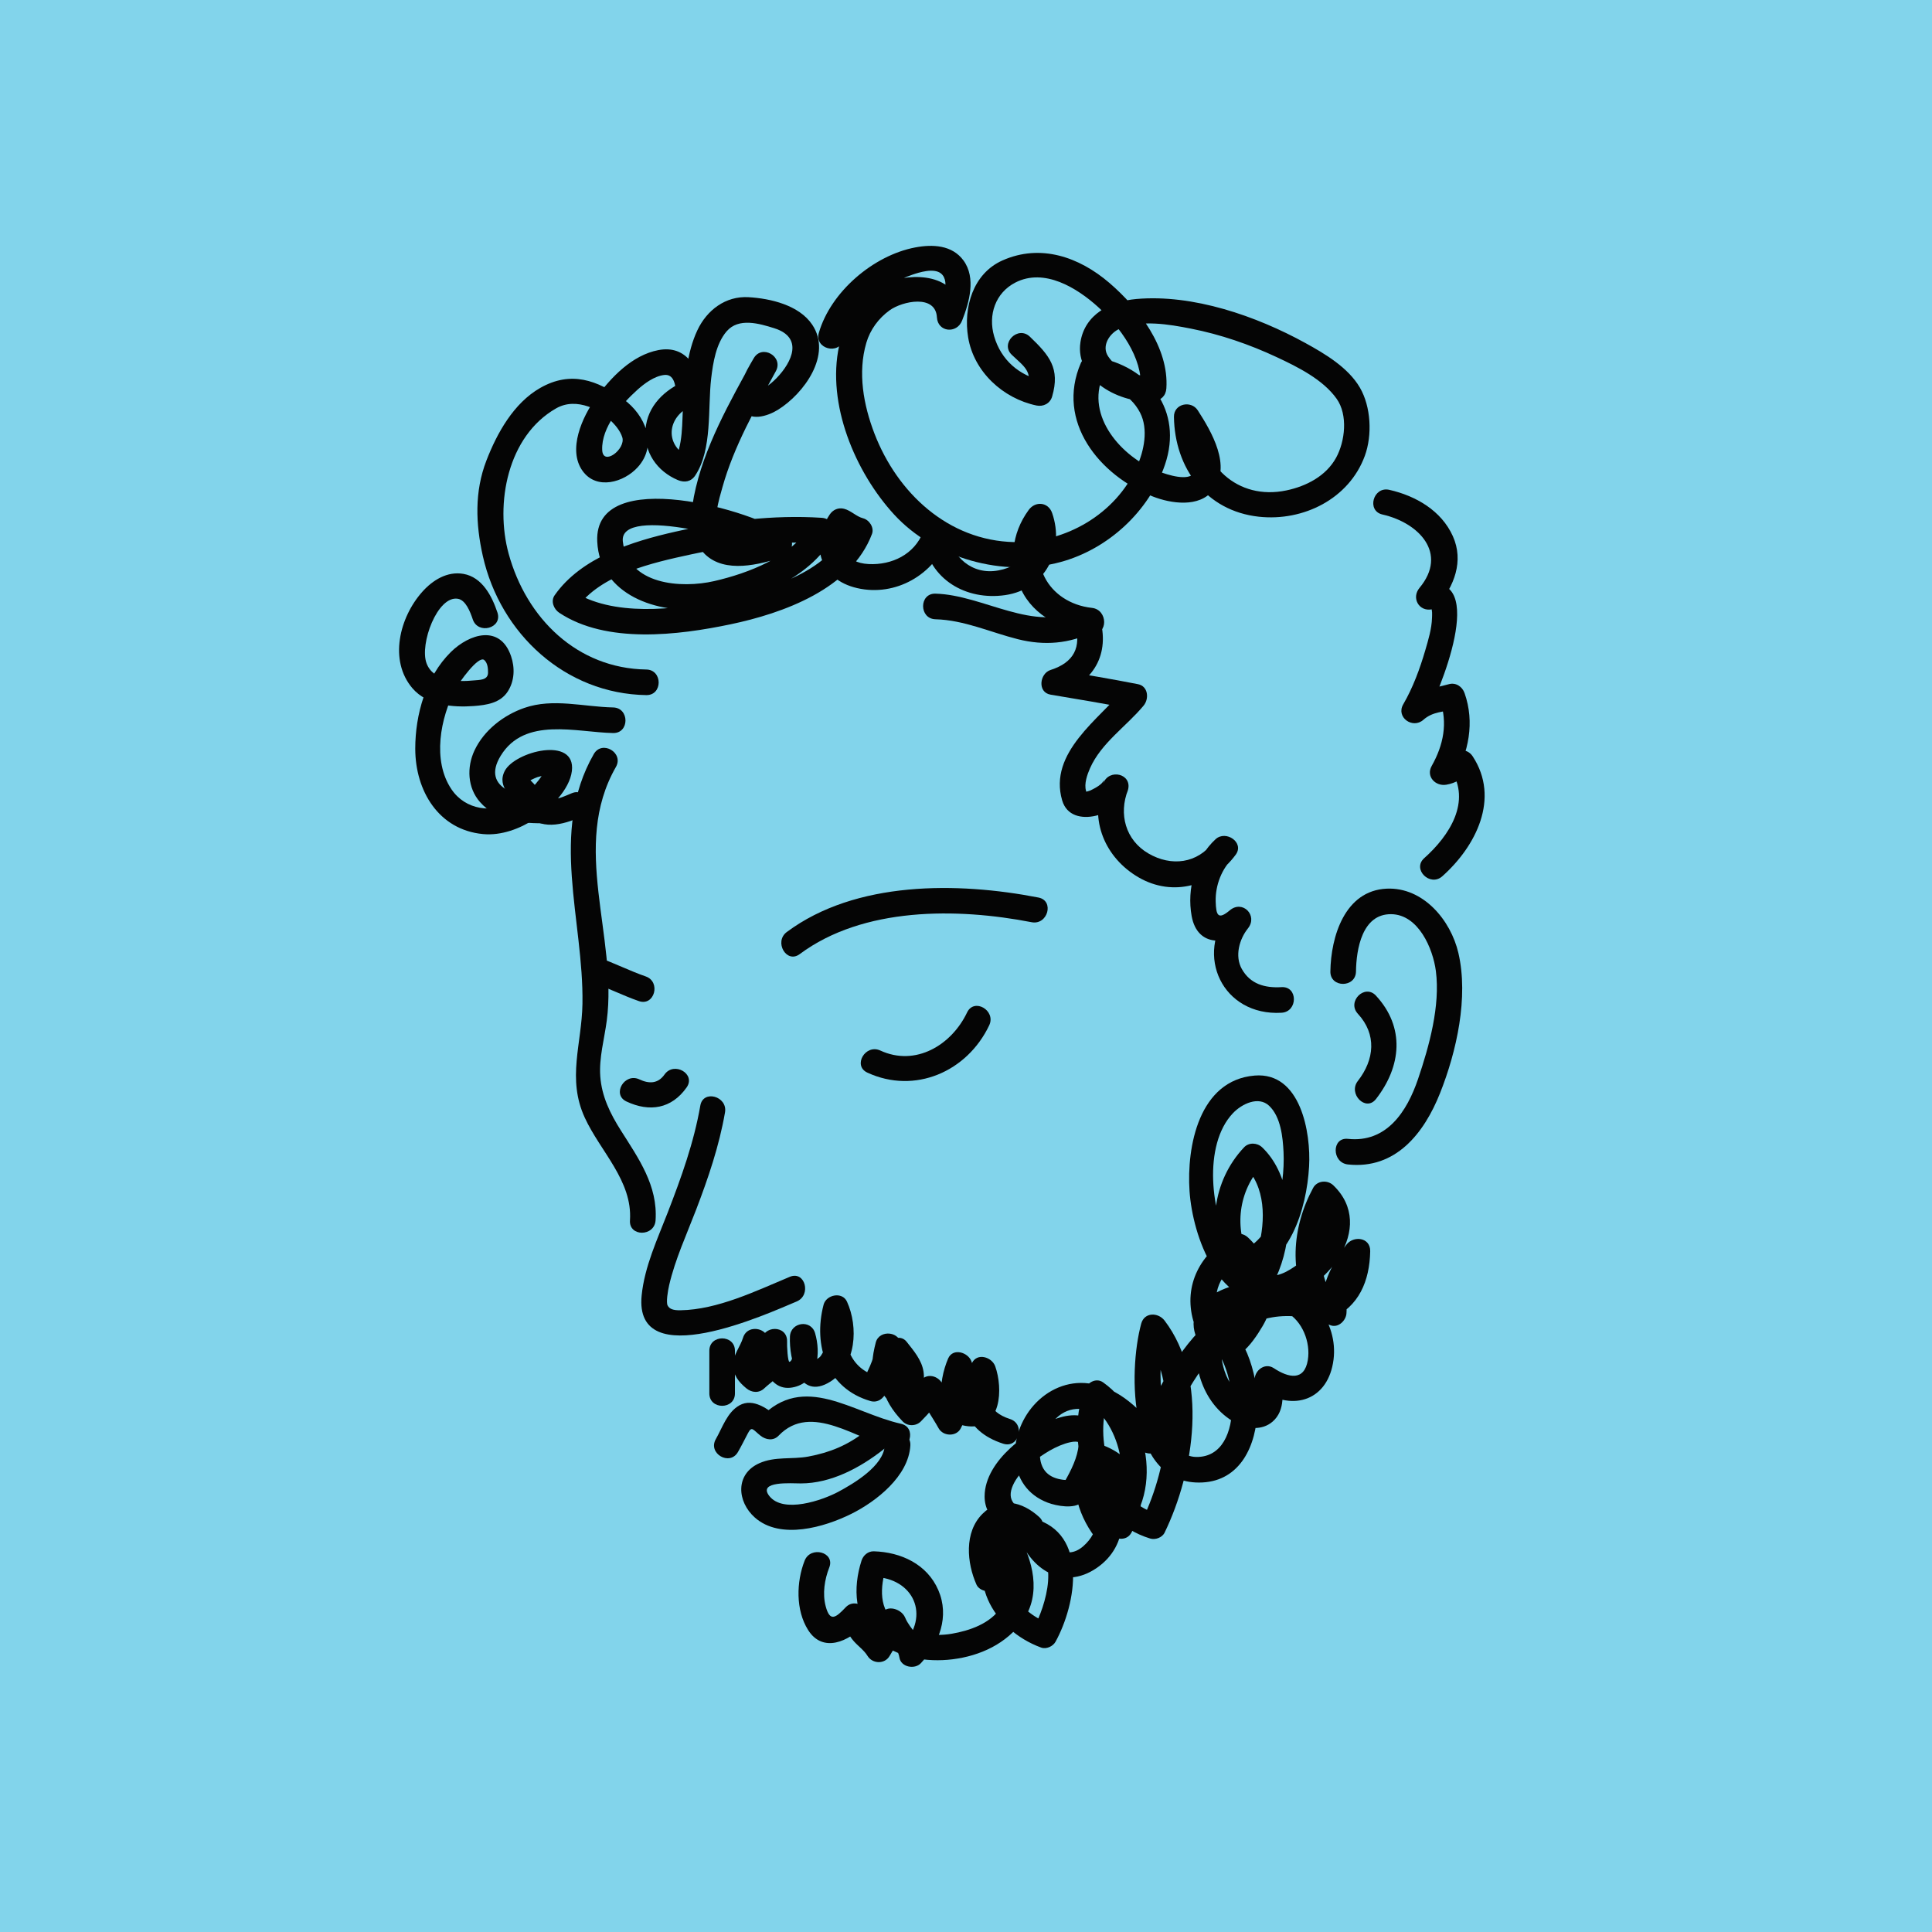 <?xml version="1.0" encoding="utf-8"?>
<!-- Generator: Adobe Illustrator 16.0.0, SVG Export Plug-In . SVG Version: 6.00 Build 0)  -->
<!DOCTYPE svg PUBLIC "-//W3C//DTD SVG 1.1//EN" "http://www.w3.org/Graphics/SVG/1.1/DTD/svg11.dtd">
<svg version="1.1" id="Layer_1" xmlns="http://www.w3.org/2000/svg" xmlns:xlink="http://www.w3.org/1999/xlink" x="0px" y="0px"
	 width="400px" height="400px" viewBox="-105.5 596.5 400 400" enable-background="new -105.5 596.5 400 400" xml:space="preserve">
<title>Artboard 1</title>
<desc>Created with Sketch.</desc>
<rect x="-105.5" y="596.5" fill="#82D4EB" width="400" height="400"/>
<g>
	<g>
		<path fill="#050505" d="M17.438,752.623c-9.283,16.212-2.063,34.359-2.346,51.704c-0.136,8.334-3.247,15.479,0.487,23.59
			c3.217,6.987,9.898,13.066,9.35,21.253c-0.229,3.414,5.073,3.392,5.3,0c0.483-7.21-3.509-12.809-7.185-18.62
			c-2.202-3.479-3.963-7.046-4.264-11.211c-0.277-3.837,0.847-7.735,1.343-11.52c2.282-17.441-7.523-36.078,1.892-52.521
			C23.716,752.328,19.136,749.659,17.438,752.623L17.438,752.623z"/>
	</g>
	<g>
		<path fill="#050505" d="M39.493,825.399c-1.318,7.626-3.948,14.905-6.732,22.101c-2.146,5.546-4.81,11.212-5.412,17.191
			c-1.667,16.55,26.328,3.67,32.09,1.267c3.106-1.297,1.745-6.427-1.409-5.112c-6.952,2.901-14.945,6.806-22.646,6.932
			c-1.507,0.024-2.279-0.26-2.661-0.991c-0.334-0.642,0.025-2.953,0.329-4.253c1.247-5.335,3.604-10.441,5.557-15.538
			c2.517-6.564,4.794-13.242,5.996-20.187C45.182,823.467,40.075,822.036,39.493,825.399L39.493,825.399z"/>
	</g>
	<g>
		<path fill="#050505" d="M41.361,876.162c0,2.944,0,5.889,0,8.833c0,3.418,5.3,3.418,5.3,0c0-2.944,0-5.889,0-8.833
			C46.662,872.743,41.361,872.743,41.361,876.162L41.361,876.162z"/>
	</g>
	<g>
		<path fill="#050505" d="M47.281,897.13c0.73-1.271,1.38-2.579,2.059-3.877c0.825-1.574,1.02-0.774,2.613,0.488
			c1.111,0.88,2.664,1.131,3.748,0c6.766-7.066,16.332,0.944,23.922,2.644c3.33,0.746,4.744-4.364,1.409-5.111
			c-10.093-2.259-20.059-10.699-29.08-1.281c1.25,0,2.499,0,3.748,0c-2.142-1.694-5.229-4.148-8.108-2.531
			c-2.554,1.434-3.508,4.59-4.889,6.994C40.999,897.424,45.579,900.091,47.281,897.13L47.281,897.13z"/>
	</g>
	<g>
		<path fill="#050505" d="M77.678,895.792c-0.248,4.223-6.438,7.867-9.63,9.576c-3.248,1.74-11.406,4.587-14.292,0.834
			c-2.41-3.134,4.633-2.577,6.549-2.577c6.233,0,12.246-3.229,16.99-6.94c2.69-2.104-1.089-5.828-3.748-3.748
			c-3.557,2.784-7.24,4.293-11.659,5.121c-3.407,0.64-6.932-0.071-10.201,1.397c-5.004,2.247-4.609,7.967-0.887,11.25
			c5.292,4.668,14.411,1.974,19.923-0.76c5.217-2.587,11.884-7.821,12.255-14.153C83.178,892.376,77.877,892.396,77.678,895.792
			L77.678,895.792z"/>
	</g>
	<g>
		<path fill="#050505" d="M61.087,919.626c-1.722,4.395-1.87,10.229,0.714,14.335c3.077,4.891,8.462,2.335,11.568-0.96
			c-1.477-0.39-2.954-0.779-4.43-1.169c0.513,1.639,1.189,3.172,2.342,4.474c0.901,1.018,2.124,1.867,2.833,3.03
			c1.021,1.676,3.575,1.759,4.576,0c1.221-2.143,2.831-4.023,3.212-6.521c-1.704,0-3.408,0-5.111,0
			c0.944,2.272,3.562,4.535,3.925,6.869c0.312,1.995,3.167,2.512,4.43,1.17c3.847-4.089,5.969-9.724,3.62-15.144
			c-2.329-5.376-7.733-7.859-13.346-8.029c-1.208-0.036-2.205,0.842-2.556,1.945c-1.817,5.714-1.51,12.034,3.136,16.307
			c4.136,3.805,10.34,4.777,15.738,4.103c5.711-0.714,11.159-3.228,14.542-8.015c3.896-5.512,2.1-12.6-1.089-17.936
			c-0.799-1.337-3.074-1.91-4.162-0.535c-7.331,9.253-0.988,20.402,9.021,24.06c1.082,0.395,2.458-0.243,2.993-1.218
			c4.293-7.826,6.826-22.438-4.528-25.487c-1.857-0.499-3.927,1.303-3.26,3.26c2.443,7.161,9.283,11.763,16.285,6.982
			c6.83-4.663,6.604-13.364,1.886-19.375c-1.493-1.902-4.525-0.241-4.524,1.873c0.001,2.021-0.315,4.722,0.792,6.557
			c1.126,1.863,3.222,2.85,4.891,4.151c1.284,0.999,3.275,1.111,4.163-0.537c4.403-8.188,1.702-16.04-7.473-18.615
			c-1.47-0.413-2.775,0.498-3.261,1.851c-2.211,6.172-0.664,12.604,3.211,17.747c0.803,1.065,2.354,1.862,3.626,0.951
			c10.965-7.866,8.277-25.776-1.963-33.042c-1.505-1.067-3.345,0.114-3.893,1.584c-4.314,11.585,1.301,26.988,13.629,30.742
			c1.067,0.326,2.489-0.181,2.993-1.218c6.135-12.638,9.14-31.892,0-43.898c-1.316-1.729-4.186-1.788-4.843,0.633
			c-2.746,10.105-2.632,33.661,12.677,32.876c15.553-0.795,13.826-28.499,2.994-34.46c-1.425-0.784-3.528-0.139-3.894,1.584
			c-1.609,7.601,0.504,16.531,7.75,20.535c2.369,1.311,5.485,1.62,7.655-0.237c2.732-2.338,2.247-6.396,1.485-9.502
			c-1.297,0.998-2.595,1.995-3.893,2.993c6.83,4.524,14.002,1.979,15.049-6.368c0.963-7.675-4.764-15.212-12.434-16.06
			c-4.812-0.532-11.541,0.884-14.919,4.522c-3.04,3.273-1.487,8.242,1.89,10.57c4.714,3.251,8.584-2.235,10.78-5.96
			c3.733-6.332,2.166-13.465-3.044-18.35c-0.893-0.839-2.133-1-3.211-0.414c-6.578,3.567-10.214,10.322-8.089,17.716
			c0.318,1.106,1.373,1.983,2.556,1.944c16.589-0.539,22.51-27.571,11.688-37.896c-1.021-0.973-2.739-1.068-3.747,0
			c-6.57,6.974-7.862,17.354-3.359,25.787c0.562,1.052,1.876,1.51,2.994,1.218c9.794-2.561,13.31-14.082,13.828-23.031
			c0.405-7.01-1.746-19.629-11.273-18.834c-11.509,0.959-14.102,14.684-13.478,23.913c0.63,9.342,6.09,25.024,18.299,22.745
			c9.88-1.845,20.586-15.206,11.461-23.945c-1.201-1.149-3.328-0.995-4.162,0.536c-4.408,8.104-5.286,18.311,0,26.231
			c0.872,1.308,2.239,1.561,3.625,0.952c5.882-2.581,8.06-7.934,8.183-14.067c0.059-2.882-3.465-3.287-4.939-1.338
			c-3.393,4.489-5.164,8.364-5.269,14.098c1.118-0.852,2.236-1.703,3.355-2.556c-9.233-3.777-18.319-2.514-25.955,3.902
			c-7.232,6.077-11.594,15.352-15.319,23.816c1.526,0,3.051,0,4.577,0c-3.692-4.861-8.374-9.735-14.74-10.553
			c-4.347-0.559-8.492,1.287-11.367,4.521c-5.473,6.152-5.758,16.897,2.897,20.171c1.815,0.687,5.571,1.391,7.091-0.13
			c1.836-1.836,2.976-5.338,3.819-7.761c1.064-3.056,1.31-6.935-1.601-9.033c-5.176-3.729-13.486,2.317-17.142,5.71
			c-2.74,2.543-5.241,6.048-5.241,9.929c0.003,4.883,4.651,7.499,8.752,8.707c2.497,0.736,4.555-2.624,2.579-4.429
			c-3.544-3.238-8.077-4.343-11.766-0.684c-3.853,3.822-3.244,10.203-1.231,14.691c0.362,0.805,1.441,1.343,2.289,1.313
			c1.364-0.047,2.587-0.07,3.619-1.067c0.832-0.806,1.04-2.222,0.414-3.212c-0.323-0.511-2.088-2.579-1.478-1.039
			c-1.246-3.137-6.373-1.771-5.112,1.409c0.288,0.726,0.574,1.261,1.134,1.813c0.377,0.371,1.711,1.812,0.878,0.492
			c0.138-1.071,0.276-2.141,0.415-3.212c0.043-0.161,0.086-0.323,0.129-0.485c0.762,0.438,1.525,0.875,2.289,1.313
			c-1.577-3.515-0.541-12.348,4.672-7.586c0.858-1.477,1.718-2.953,2.578-4.43c-3.283-0.968-5.57-2.333-4.5-5.387
			c1.047-2.989,4.245-5.436,6.797-7.08c1.334-0.86,2.75-1.591,4.26-2.084c0.643-0.21,1.409-0.362,1.776-0.388
			c0.656-0.047,1.003,0.115,0.846,0.038c0.189,0.094,0.062,0.099,0.024-0.01c0.082,0.238,0.106,0.897-0.007,1.517
			c-0.5,2.766-1.979,5.336-3.354,7.741c0.762-0.438,1.525-0.875,2.288-1.312c-2.72,0.076-5.604-0.457-6.541-3.351
			c-0.812-2.505,0.151-5.289,1.462-7.432c5.197-8.502,14.285-1.572,18.495,3.973c1.049,1.382,3.682,2.035,4.577,0
			c3.293-7.487,6.955-15.088,12.68-21.044c6.326-6.58,14.322-7.63,22.606-4.239c1.65,0.675,3.327-0.998,3.355-2.556
			c0.09-4.826,1.724-7.689,4.546-11.423c-1.646-0.445-3.292-0.892-4.938-1.337c-0.09,4.434-1.349,7.643-5.558,9.49
			c1.208,0.316,2.417,0.634,3.626,0.95c-4.245-6.361-3.548-14.357,0-20.881c-1.388,0.179-2.775,0.357-4.163,0.536
			c5.203,4.984-1.369,11.766-6.018,14.158c-4.782,2.461-8.849-0.618-11.266-4.67c-4.286-7.188-6.024-21.539,0.27-28.166
			c1.805-1.902,5.28-3.614,7.489-1.521c2.411,2.284,2.835,6.51,2.982,9.612c0.334,7.136-1.798,18.746-9.956,20.879
			c0.999,0.406,1.995,0.812,2.994,1.218c-3.361-6.294-2.371-14.162,2.529-19.363c-1.249,0-2.498,0-3.747,0
			c4.555,4.346,4.451,11.371,2.98,17.051c-1.331,5.138-4.936,11.603-10.921,11.797c0.851,0.648,1.703,1.297,2.556,1.946
			c-1.489-5.175,1.125-9.274,5.653-11.73c-1.071-0.138-2.141-0.277-3.211-0.415c3.654,3.428,4.542,7.446,2.214,11.929
			c-0.591,1.138-2.384,4.074-3.434,4.497c0.858-0.347-0.001-0.191-0.617-1.081c-1.946-2.816,4.279-3.857,5.87-4.275
			c2.532-0.664,5.286-0.604,7.622,0.64c3.365,1.794,5.097,6.261,4.497,9.929c-0.72,4.402-3.99,3.711-7.052,1.684
			c-2.027-1.343-4.417,0.854-3.894,2.992c0.713,2.91,0.76,5.58-2.525,3.037c-4.175-3.231-5.181-8.926-4.142-13.833
			c-1.298,0.527-2.596,1.056-3.894,1.584c6.987,3.844,9.076,24.752-1.596,24.608c-5.25-0.07-6.628-7.696-7.075-11.606
			c-0.542-4.746-0.474-9.95,0.786-14.586c-1.615,0.211-3.229,0.421-4.844,0.633c7.982,10.486,5.379,27.468,0,38.549
			c0.998-0.405,1.996-0.812,2.993-1.218c-9.7-2.954-13.199-15.438-9.928-24.223c-1.298,0.528-2.595,1.057-3.893,1.584
			c6.81,4.831,9.514,18.471,1.962,23.887c1.208,0.317,2.417,0.635,3.626,0.951c-3.104-4.119-4.462-8.682-2.678-13.662
			c-1.087,0.617-2.173,1.234-3.26,1.851c5.794,1.627,7.086,5.658,4.305,10.83c1.387-0.179,2.775-0.357,4.162-0.536
			c-1.233-0.961-2.568-1.804-3.787-2.774c-0.369-0.294-0.214,0.08-0.29-0.752c-0.104-1.135-0.054-2.296-0.054-3.434
			c-1.508,0.625-3.017,1.249-4.524,1.874c2.847,3.626,2.59,8.077-0.891,11.11c-3.713,3.236-7.194-0.275-8.421-3.874
			c-1.087,1.087-2.173,2.174-3.261,3.261c7.382,1.982,3.88,13.107,1.361,17.7c0.998-0.405,1.995-0.812,2.993-1.218
			c-5.927-2.166-11.4-9.247-6.683-15.201c-1.387-0.179-2.774-0.357-4.162-0.536c2.355,3.94,3.772,8.465,1.089,12.585
			c-2.157,3.311-6.499,4.792-10.19,5.413c-3.828,0.645-8.071-0.011-11.302-2.2c-3.871-2.621-3.478-7.616-2.235-11.522
			c-0.853,0.647-1.704,1.296-2.556,1.944c8.281,0.253,11.712,8.031,5.978,14.126c1.477,0.39,2.953,0.779,4.43,1.168
			c-0.427-2.738-2.898-4.395-3.926-6.869c-0.865-2.082-4.664-2.929-5.111,0c-0.305,1.995-1.698,3.535-2.678,5.256
			c1.525,0,3.051,0,4.576,0c-1.407-2.309-3.8-3.557-4.64-6.238c-0.577-1.84-3.014-2.672-4.429-1.17
			c-2.094,2.223-3.286,3.109-4.162-0.18c-0.698-2.623-0.233-5.558,0.739-8.037C67.447,917.849,62.319,916.481,61.087,919.626
			L61.087,919.626z"/>
	</g>
	<g>
		<path fill="#050505" d="M48.327,873.494c-0.544,1.787-2.081,3.613-2.062,5.543c0.02,2.151,1.14,3.56,2.744,4.888
			c1.132,0.937,2.63,1.068,3.748,0c1.131-1.081,2.652-1.998,3.481-3.357c1.169-1.917,1.192-4.188,1.221-6.368
			c0.046-3.442-5.091-3.382-5.3,0c-0.244,3.943,1.317,10.848,6.845,9.466c4.942-1.236,5.449-7.072,4.25-11.153
			c-0.86-2.923-5.074-2.268-5.206,0.705c-0.207,4.667,1.84,13.448,8.376,9.328c5.396-3.4,5.821-11.326,3.433-16.555
			c-0.98-2.146-4.304-1.441-4.844,0.633c-2.212,8.5,0.713,17.341,9.704,19.947c1.48,0.429,2.759-0.515,3.26-1.851
			c1.238-3.307,2.857-5.903,3.039-9.539c0.15-3.016-4.473-3.576-5.206-0.704c-0.708,2.773-1.175,5.727,0.098,8.417
			c1.071,2.266,2.981,3.986,4.51,5.938c1.19,1.521,4.103,0.682,4.429-1.169c0.41-2.328,1.218-4.796,0.859-7.176
			c-0.365-2.418-2.042-4.34-3.503-6.199c-1.304-1.661-3.896-0.542-4.43,1.169c-1.902,6.107-0.808,10.753,3.626,15.339
			c1.001,1.035,2.744,1.012,3.748,0c1.655-1.668,3.164-3.403,4.341-5.443c-1.615-0.212-3.229-0.423-4.844-0.633
			c1.064,2.748,2.777,4.953,4.193,7.502c0.93,1.674,3.675,1.778,4.577,0c2.352-4.636,4.021-8.647,2.23-13.82
			c-0.663-1.913-3.851-2.932-4.845-0.633c-2.028,4.695-3.001,13.341,4.195,14.026c6.938,0.661,7.172-7.884,5.558-12.411
			c-0.695-1.949-3.782-2.893-4.844-0.633c-3.477,7.389-1.641,14.045,6.491,16.652c3.265,1.047,4.651-4.071,1.409-5.11
			c-4.683-1.502-5.305-4.658-3.323-8.867c-1.616-0.211-3.23-0.422-4.845-0.633c0.306,0.855,1.966,5.694-0.087,5.736
			c-2.115,0.043-0.239-5.48,0.023-6.085c-1.615-0.211-3.229-0.422-4.845-0.633c1.317,3.802,0.025,6.346-1.695,9.735
			c1.526,0,3.052,0,4.577,0c-1.177-2.118-2.776-3.955-3.659-6.237c-0.79-2.041-3.607-2.776-4.844-0.633
			c-0.958,1.66-2.17,3.02-3.512,4.371c1.25,0,2.499,0,3.748,0c-3.151-3.26-3.604-5.877-2.263-10.182
			c-1.477,0.39-2.954,0.779-4.43,1.17c2.45,3.118,1.942,4.469,1.282,8.218c1.477-0.39,2.953-0.779,4.43-1.169
			c-2.591-3.31-4.395-4.696-3.245-9.199c-1.736-0.235-3.471-0.471-5.206-0.705c-0.149,2.987-1.826,5.396-2.85,8.129
			c1.087-0.616,2.174-1.233,3.26-1.851c-6.169-1.788-7.471-7.782-6.001-13.427c-1.615,0.211-3.229,0.422-4.844,0.633
			c1.295,2.836,0.852,5.964-0.82,8.524c-0.457,0.698-1.4,0.76-0.718,1.106c-0.564-0.288-0.438-4.076-0.394-5.079
			c-1.735,0.235-3.471,0.471-5.206,0.705c0.295,1.003,0.933,4.075-0.168,4.536c-0.383,0.161-0.567-3.42-0.515-4.259
			c-1.767,0-3.533,0-5.3,0c-0.046,3.471-0.792,3.725-3.15,5.979c1.25,0,2.499,0,3.748,0c-1.207-1-1.245-0.844-0.552-2.172
			c0.517-0.992,0.908-2.034,1.233-3.102C54.437,871.626,49.32,870.235,48.327,873.494L48.327,873.494z"/>
	</g>
	<g>
		<path fill="#050505" d="M175.242,797.639c0.066-4.638,1.278-11.938,7.284-11.868c5.653,0.062,8.657,7.139,9.256,11.768
			c0.933,7.215-1.384,15.563-3.689,22.355c-2.306,6.8-6.545,13.251-14.52,12.394c-3.397-0.363-3.362,4.94,0,5.301
			c9.871,1.06,15.769-6.45,19.075-14.771c3.431-8.63,5.928-19.836,3.797-29.007c-1.587-6.827-7.299-13.664-14.847-13.324
			c-8.687,0.39-11.554,9.944-11.658,17.153C169.893,801.059,175.193,801.055,175.242,797.639L175.242,797.639z"/>
	</g>
	<g>
		<path fill="#050505" d="M175.626,806.385c3.943,4.265,3.46,9.483,0,13.92c-2.076,2.659,1.647,6.439,3.748,3.747
			c5.276-6.762,6.064-14.856,0-21.415C177.049,800.122,173.31,803.88,175.626,806.385L175.626,806.385z"/>
	</g>
	<g>
		<path fill="#050505" d="M21.436,742.969c-6.097-0.124-12.413-1.966-18.372,0.094c-4.312,1.491-8.363,4.628-10.324,8.806
			c-1.632,3.477-1.469,7.721,1.14,10.69c3.414,3.885,8.938,4.547,13.815,4.358c3.406-0.131,3.419-5.432,0-5.3
			c-5.373,0.207-13.766-1.721-9.531-8.646c4.974-8.133,15.622-4.857,23.271-4.702C24.856,748.338,24.849,743.037,21.436,742.969
			L21.436,742.969z"/>
	</g>
	<g>
		<path fill="#050505" d="M88.18,724.712c5.925,0.157,11.385,2.703,17.062,4.129c5.423,1.361,10.675,0.97,15.684-1.547
			c-1.298-0.526-2.595-1.055-3.894-1.583c1.447,4.784-0.217,7.972-5.019,9.499c-2.295,0.73-2.756,4.652,0,5.111
			c5.571,0.93,11.145,1.853,16.686,2.945c-0.39-1.478-0.779-2.953-1.169-4.43c-5.377,6.473-16.025,13.495-13.116,23.39
			c1.866,6.343,12.25,2.795,13.619-2.162c0.931-3.369-3.889-4.514-5.111-1.41c-2.991,7.601,0.398,15.478,7.297,19.488
			c7.166,4.166,15.391,1.742,20.122-4.686c1.858-2.523-2.045-5.158-4.162-3.212c-4.271,3.931-5.983,10.302-4.959,15.926
			c1.203,6.607,7.538,6.002,11.651,2.546c-1.249-1.249-2.498-2.499-3.747-3.748c-7.465,9.322-1.458,21.934,10.708,21.21
			c3.396-0.202,3.416-5.504,0-5.3c-3.443,0.204-6.476-0.623-8.236-3.776c-1.486-2.662-0.509-6.156,1.275-8.386
			c2.127-2.656-1.099-5.974-3.747-3.748c-2.415,2.028-2.855,1.1-2.93-1.839c-0.086-3.353,1.266-6.866,3.732-9.137
			c-1.387-1.07-2.774-2.141-4.162-3.211c-3.345,4.544-8.769,5.169-13.491,2.423c-4.775-2.775-6.189-8.191-4.24-13.141
			c-1.704-0.47-3.407-0.939-5.111-1.41c0.315-1.138,0.12-0.348-0.512,0.198c-0.635,0.55-1.432,0.946-2.178,1.314
			c-0.29,0.106-0.585,0.192-0.886,0.259c-0.38,0.1,0.252,0.639,0.002-0.21c-0.422-1.435,0.255-3.359,0.827-4.652
			c2.314-5.242,7.527-8.674,11.103-12.979c1.163-1.401,0.96-4.011-1.17-4.43c-5.542-1.092-11.114-2.015-16.686-2.945
			c0,1.704,0,3.408,0,5.111c7.473-2.378,11.029-8.392,8.721-16.019c-0.519-1.712-2.346-2.361-3.894-1.584
			c-9.707,4.875-20.1-3.043-30.071-3.307C84.76,719.32,84.77,724.621,88.18,724.712L88.18,724.712z"/>
	</g>
	<g>
		<path fill="#050505" d="M180.721,703.023c7.522,1.702,13.642,8.019,7.665,15.201c-1.715,2.061-0.111,4.962,2.579,4.43
			c0.534-0.105-0.033-0.049-0.183-0.407c0.288,0.688,0.222,1.46,0.2,2.186c-0.067,2.255-0.758,4.522-1.385,6.671
			c-1.12,3.837-2.554,7.749-4.57,11.215c-1.562,2.687,1.958,5.175,4.163,3.211c1.995-1.775,4.251-1.589,6.683-2.263
			c-1.085-0.618-2.172-1.234-3.259-1.852c1.678,4.758,0.736,9.345-1.696,13.662c-1.233,2.189,0.776,4.247,2.993,3.894
			c1.965-0.312,3.598-1.385,5.094-2.645c-1.387-0.179-2.773-0.358-4.162-0.536c4.367,6.682-0.305,13.776-5.474,18.382
			c-2.557,2.278,1.205,6.013,3.747,3.748c6.955-6.196,11.987-16.11,6.304-24.805c-0.99-1.516-2.818-1.667-4.163-0.537
			c-0.835,0.702-1.69,1.112-2.757,1.281c0.998,1.299,1.995,2.596,2.993,3.894c3.082-5.47,4.362-11.7,2.231-17.747
			c-0.48-1.358-1.795-2.256-3.261-1.851c-3.519,0.975-6.153,1.071-9.021,3.626c1.387,1.07,2.774,2.142,4.162,3.212
			c2.711-4.661,13.386-30.109-0.049-27.45c0.86,1.476,1.719,2.954,2.579,4.43c3.418-4.107,5.494-9.277,3.16-14.473
			c-2.381-5.296-7.687-8.349-13.163-9.587C178.802,697.159,177.387,702.269,180.721,703.023L180.721,703.023z"/>
	</g>
	<g>
		<path fill="#050505" d="M28.308,735.116c-14.34-0.224-24.832-10.612-28.499-23.98c-2.837-10.348-0.264-24.339,9.832-30.09
			c2.127-1.212,4.428-1.145,6.677-0.373c2.596,0.891,6.187,3.68,7.018,6.355c0.764,2.461-4.009,6.067-4.156,2.643
			c-0.203-4.727,4.012-9.512,7.256-12.442c1.472-1.331,3.539-2.859,5.58-3.095c2.077-0.238,2.338,2.187,2.476,3.759
			c0.648-0.852,1.297-1.703,1.945-2.556c-4.269,1.795-7.914,5.167-8.291,10.054c-0.364,4.733,2.381,8.673,6.676,10.495
			c1.391,0.59,2.75,0.37,3.625-0.951c3.568-5.385,2.567-13.924,3.292-20.066c0.382-3.244,0.996-7.196,3.196-9.763
			c2.482-2.898,6.782-1.623,9.885-0.643c5.985,1.891,3.769,6.921,0.427,10.351c-0.717,0.736-1.496,1.39-2.354,1.954
			c-0.21,0.138-1.147,0.643-0.97,0.569c-0.615,0.252-0.563,0.186-0.617,0.187c0.662-0.015,1.217,0.525,1.427,1.117
			c0.151,0.427,0.053-0.191,0.115-0.453c0.409-1.73,1.404-3.328,2.286-4.847c-1.525-0.892-3.051-1.783-4.577-2.675
			c-4.922,9.014-10.4,18.452-12.394,28.639c-0.794,4.058-0.898,8.869,2.306,11.956c4.162,4.011,11.258,2.138,16.025,0.597
			c1.705-0.552,2.834-3.11,1.17-4.43c-6.651-5.274-40.239-14.791-39.514,1.178c0.506,11.131,12.616,15.061,21.865,13.949
			c9.391-1.128,22.154-5.979,26.896-14.859c0.985-1.846-0.262-3.856-2.288-3.989c-10.085-0.658-20.465,0.653-30.292,2.87
			c-8.925,2.013-19.492,5.307-25,13.167c-0.863,1.232-0.174,2.879,0.951,3.625c9.784,6.496,24.659,4.651,35.444,2.392
			c10.896-2.283,25.009-7.322,29.304-18.697c0.505-1.339-0.549-2.925-1.851-3.261c-1.415-0.365-2.463-1.586-3.926-1.964
			c-1.2-0.309-2.328,0.206-2.992,1.22c-4.185,6.369-1.959,13.439,5.693,15.201c7.968,1.836,15.888-2.774,18.78-10.216
			c-1.704,0-3.407,0-5.111,0c1.279,8.464,8.909,12.841,17.001,11.667c8.381-1.216,12.359-9.376,9.704-17.002
			c-0.795-2.282-3.474-2.506-4.845-0.633c-3.623,4.954-4.159,10.876-1.594,16.416c2.63,5.682,8.789,8.517,14.68,9.165
			c3.396,0.374,3.36-4.931,0-5.3c-9.092-1-14.108-9.95-8.508-17.605c-1.615-0.212-3.229-0.423-4.845-0.633
			c1.86,5.341-0.431,9.431-6,10.48c-5.455,1.028-9.703-2.807-10.482-7.964c-0.436-2.888-4.281-2.135-5.111,0
			c-1.811,4.657-6.477,6.887-11.273,6.649c-4.997-0.247-6.031-3.719-3.513-7.553c-0.998,0.406-1.995,0.812-2.993,1.219
			c1.415,0.364,2.463,1.584,3.926,1.963c-0.617-1.086-1.233-2.175-1.851-3.261c-3.622,9.595-17.53,13.305-26.398,15.163
			c-9.148,1.917-22.274,3.479-30.563-2.023c0.317,1.209,0.633,2.418,0.95,3.626c4.929-7.034,15.754-9.424,23.59-11.119
			c8.811-1.906,18.109-2.88,27.125-2.292c-0.763-1.328-1.526-2.658-2.289-3.987c-3.579,6.702-13.03,10.199-19.953,11.788
			c-6.791,1.561-17.912,0.837-18.932-8.202c-0.881-7.812,27.336,0.088,30.465,2.569c0.39-1.476,0.78-2.952,1.17-4.429
			c-3.013,0.975-8.755,3.161-11.376,0.241c-1.947-2.167-0.291-7.258,0.357-9.583c2.37-8.503,6.862-16.362,11.068-24.063
			c1.638-2.999-2.857-5.635-4.577-2.675c-1.646,2.832-4.262,7.004-2.527,10.345c1.536,2.957,5.408,1.654,7.537,0.333
			c5.339-3.312,11.295-11.388,7.09-17.629c-2.726-4.045-8.618-5.416-13.172-5.685c-4.774-0.281-8.643,2.686-10.602,6.851
			c-2.191,4.66-2.536,10.057-2.932,15.115c-0.293,3.75,0.091,8.984-2.081,12.264c1.208-0.317,2.417-0.635,3.625-0.951
			c-5.495-2.331-5.1-8.57,0.349-10.86c1.03-0.433,2.056-1.286,1.945-2.556c-0.44-5.058-3.113-10.025-8.969-8.908
			c-5.464,1.043-9.858,5.672-12.978,9.979c-2.755,3.802-5.904,10.66-2.703,15.063c2.908,4.001,8.57,2.342,11.41-0.809
			c4.197-4.655,1.534-10.771-2.936-14.051c-5.464-4.01-10.96-5.939-17.256-2.353c-5.503,3.135-8.95,9.346-11.153,15.049
			c-2.482,6.424-2.229,13.13-0.736,19.764c3.622,16.104,17.092,28.529,33.838,28.789C31.727,740.469,31.722,735.169,28.308,735.116
			L28.308,735.116z"/>
	</g>
	<g>
		<path fill="#050505" d="M69.142,666.819c1.845-6.368,8.08-11.3,14.154-13.412c1.52-0.529,4.533-1.474,6.011-0.298
			c2.182,1.735,0.008,6.482-0.737,8.375c1.734,0.234,3.47,0.469,5.206,0.705c-0.475-8.305-8.446-9.508-15.133-7.464
			c-5.588,1.707-9.256,8.064-10.412,13.381c-2.619,12.039,3.326,26.15,11.398,34.933c8.375,9.111,22.668,13.044,34.5,9.81
			c9.825-2.686,18.291-10.5,21.567-20.146c3.8-11.187-3.294-20.441-14.419-22.272c-1.074-0.177-2.495,0.067-2.994,1.218
			c-5.251,12.13,3.827,23.312,14.926,27.655c3.739,1.463,9.549,2.333,12.414-1.28c3.946-4.978-0.303-12.168-3.132-16.56
			c-1.386-2.151-4.977-1.395-4.939,1.338c0.151,10.62,6.649,19.484,17.571,20.677c9.204,1.003,18.687-3.685,21.951-12.611
			c1.562-4.273,1.282-10.162-1.026-14.119c-2.42-4.149-7.192-6.979-11.269-9.222c-10.156-5.589-23.284-10.164-35.031-9.12
			c-5.307,0.472-10.668,3.131-11.557,8.95c-1.203,7.865,8.48,12.858,15.141,12.206c1.514-0.148,2.546-1.098,2.65-2.65
			c0.56-8.469-5.722-16.622-11.789-21.834c-6.273-5.39-14.267-8.165-22.144-4.66c-6.136,2.729-8.117,9.797-7.109,15.918
			c1.176,7.144,7.228,12.657,14.13,14.113c1.429,0.301,2.836-0.402,3.26-1.852c1.708-5.849-0.588-8.538-4.608-12.394
			c-2.466-2.364-6.219,1.379-3.748,3.749c2.561,2.454,4.372,3.378,3.244,7.236c1.087-0.618,2.174-1.234,3.261-1.852
			c-4.98-1.051-8.72-4.297-10.157-9.222c-1.289-4.414,0.256-8.993,4.403-11.122c5.991-3.075,12.754,1.114,17.096,5.045
			c4.518,4.091,9.285,10.454,8.86,16.873c0.884-0.884,1.768-1.767,2.651-2.65c-3.511,0.344-7.361-0.935-9.396-3.967
			c-1.47-2.188,0.315-4.881,2.455-5.773c4.462-1.859,10.104-0.883,14.665,0.014c6.12,1.203,12.125,3.264,17.769,5.905
			c4.325,2.023,9.568,4.61,12.413,8.623c2.362,3.331,1.75,8.798-0.109,12.192c-2.087,3.811-6.18,5.912-10.285,6.776
			c-10.184,2.144-17.852-5.312-17.993-15.23c-1.646,0.445-3.292,0.892-4.938,1.338c1.45,2.249,2.824,4.561,3.618,7.13
			c0.344,1.114,0.435,2.892,0.172,3.222c-1.284,1.62-5.273,0.41-7.513-0.466c-7.466-2.921-14.958-11.323-11.33-19.701
			c-0.998,0.406-1.996,0.812-2.993,1.218c4.344,0.715,8.543,2.277,10.665,6.383c1.774,3.433,0.822,7.92-0.671,11.254
			c-4.372,9.761-14.797,15.777-25.327,15.558c-13.765-0.287-24.285-10.241-28.992-22.478c-2.27-5.902-3.493-12.613-1.679-18.791
			c0.798-2.72,2.549-5.092,4.841-6.737c2.653-1.903,9.497-3.344,9.771,1.46c0.178,3.108,4.123,3.45,5.205,0.704
			c1.479-3.754,2.942-8.856,0.296-12.469c-2.357-3.219-6.414-3.382-10.016-2.694c-8.661,1.654-17.47,9.188-19.93,17.679
			C63.078,668.7,68.193,670.096,69.142,666.819L69.142,666.819z"/>
	</g>
	<g>
		<path fill="#050505" d="M-2.51,723.32c-1.134-3.396-3.148-7.339-7.063-8.008c-3.347-0.571-6.349,1.307-8.503,3.721
			c-4.689,5.253-6.98,14.204-2.014,19.983c3.025,3.52,8.384,3.983,12.674,3.66c2.631-0.2,5.494-0.605,7.045-3.016
			c1.412-2.191,1.504-4.895,0.674-7.321c-2.256-6.6-8.612-4.65-12.488-0.813c-5.145,5.093-7.345,12.94-7.34,19.983
			c0.005,8.739,4.858,16.83,14.057,17.679c3.749,0.346,7.633-1.103,10.708-3.14c3.099-2.054,7.202-6.037,7.663-9.926
			c0.864-7.295-11.792-4.051-13.895-0.018c-1.766,3.385,1.757,5.694,3.553,8.063c3.117,4.114,7.356,3.511,11.727,1.673
			c3.101-1.304,1.74-6.436-1.409-5.111c-2.987,1.256-4.712,2.169-6.696-0.523c-0.745-1.01-1.529-1.927-2.503-2.721
			c0.174,0.142,0.104,0.977,0.122,0.956c0.345-0.369,0.913-0.582,1.358-0.797c0.738-0.357,1.668-0.531,2.481-0.593
			c0.394-0.031,0.516-0.034,0.881,0.053c-1.477-0.352-0.437-2.232-1.152-1.046c-1.646,2.727-3.704,4.889-6.498,6.441
			c-4.41,2.454-9.99,1.722-12.894-2.576c-4.036-5.974-2.295-14.813,0.815-20.734c0.698-1.327,4.776-7.075,5.971-6.032
			c0.711,0.621,0.787,1.775,0.777,2.638c-0.019,1.569-1.832,1.466-2.958,1.581c-3.329,0.336-8.38,0.216-9.774-3.554
			c-1.473-3.979,2.258-14.072,6.495-13.351c1.614,0.275,2.542,2.663,3.075,4.257C-6.543,727.954-1.424,726.572-2.51,723.32
			L-2.51,723.32z"/>
	</g>
	<g>
		<path fill="#050505" d="M60.072,794.038c13.164-9.795,32.594-9.6,48.016-6.603c3.339,0.648,4.763-4.46,1.41-5.11
			c-16.712-3.247-37.807-3.499-52.101,7.138C54.688,791.478,57.327,796.082,60.072,794.038L60.072,794.038z"/>
	</g>
	<g>
		<path fill="#050505" d="M16.957,799.839c3.334,1.153,6.482,2.774,9.815,3.928c3.239,1.119,4.619-4.002,1.409-5.111
			c-3.334-1.152-6.481-2.774-9.815-3.927C15.126,793.608,13.747,798.73,16.957,799.839L16.957,799.839z"/>
	</g>
	<g>
		<path fill="#050505" d="M24.202,824.551c4.789,2.251,9.338,1.515,12.459-2.914c1.975-2.801-2.624-5.444-4.576-2.675
			c-1.354,1.92-3.187,1.963-5.208,1.012C23.803,818.528,21.11,823.097,24.202,824.551L24.202,824.551z"/>
	</g>
	<g>
		<path fill="#050505" d="M74.083,818.577c9.832,4.541,20.653-0.199,25.219-9.785c1.461-3.068-3.108-5.759-4.577-2.675
			c-3.21,6.74-10.645,11.265-17.968,7.883C73.677,812.577,70.982,817.146,74.083,818.577L74.083,818.577z"/>
	</g>
</g>
</svg>

